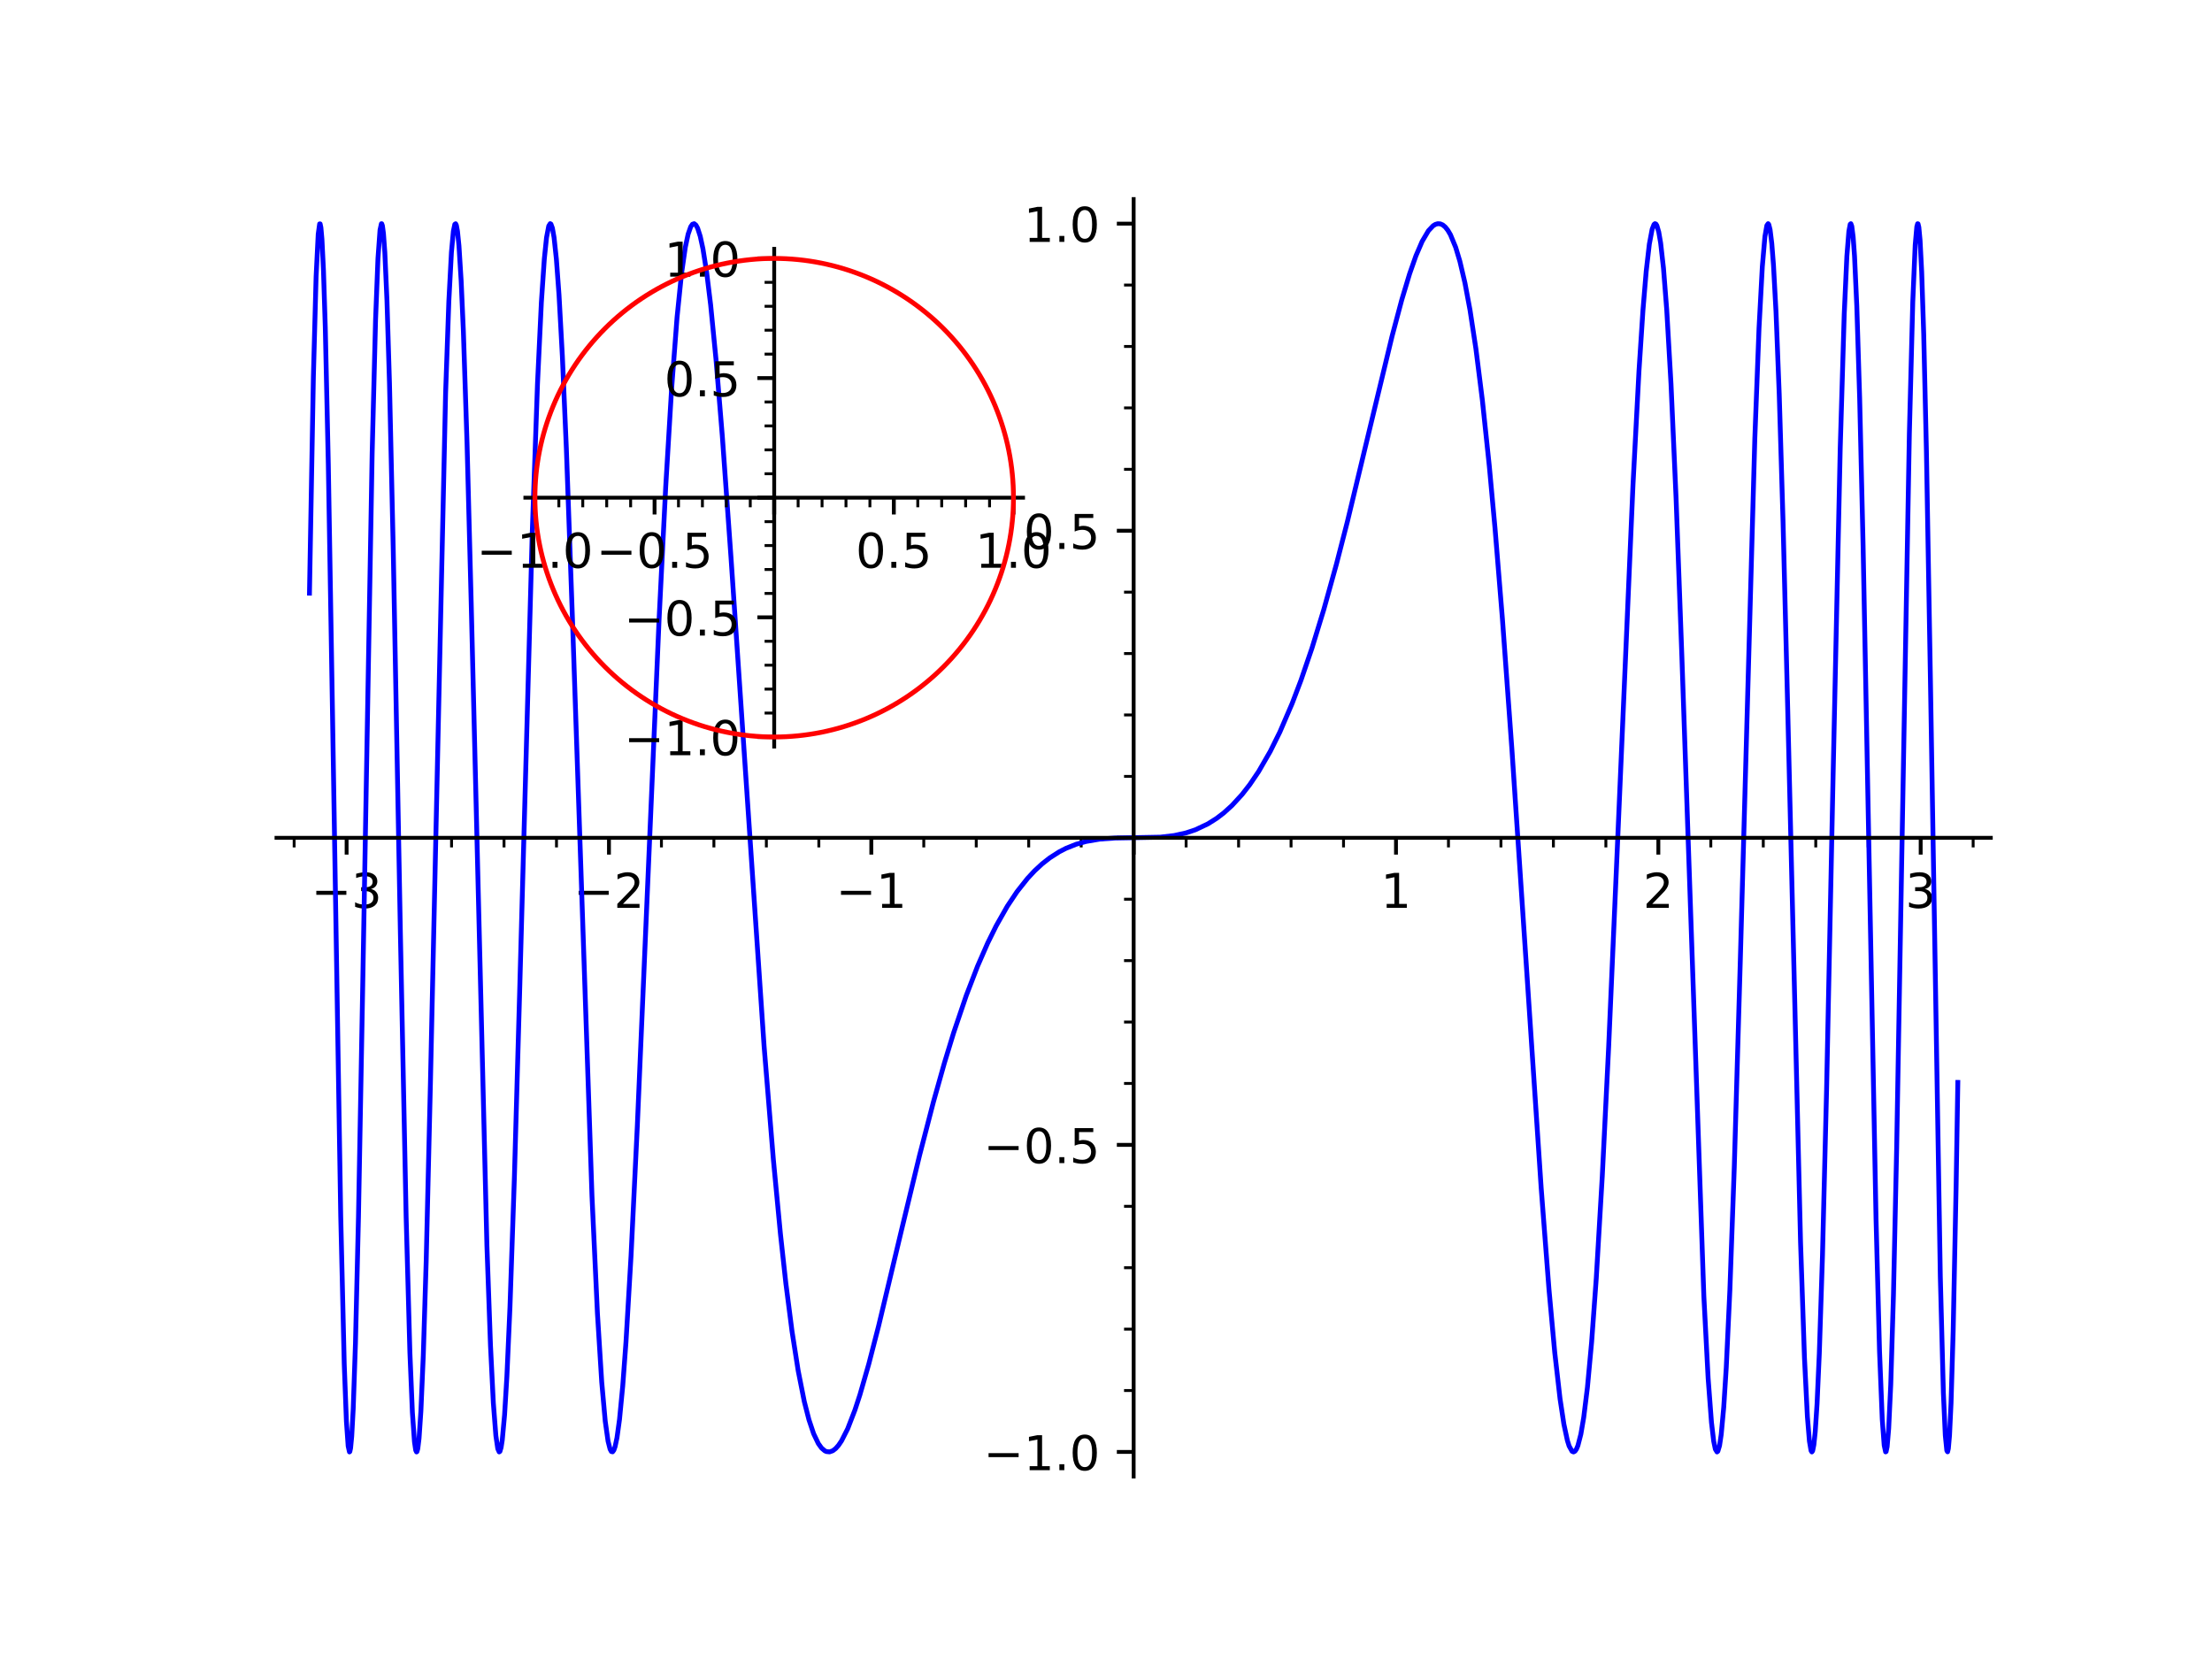 <?xml version="1.0" encoding="utf-8" standalone="no"?>
<!DOCTYPE svg PUBLIC "-//W3C//DTD SVG 1.1//EN"
  "http://www.w3.org/Graphics/SVG/1.1/DTD/svg11.dtd">
<!-- Created with matplotlib (https://matplotlib.org/) -->
<svg height="345.6pt" version="1.1" viewBox="0 0 460.8 345.6" width="460.8pt" xmlns="http://www.w3.org/2000/svg" xmlns:xlink="http://www.w3.org/1999/xlink">
 <defs>
  <style type="text/css">*{stroke-linecap:butt;stroke-linejoin:round;}</style>
 </defs>
 <g id="figure_1">
  <g id="patch_1">
   <path d="M 0 345.6 
L 460.8 345.6 
L 460.8 0 
L 0 0 
z
" style="fill:#ffffff;"/>
  </g>
  <g id="axes_1">
   <g id="patch_2">
    <path d="M 57.6 307.584 
L 414.72 307.584 
L 414.72 41.472 
L 57.6 41.472 
z
" style="fill:#ffffff;"/>
   </g>
   <g id="matplotlib.axis_1">
    <g id="xtick_1">
     <g id="line2d_1">
      <defs>
       <path d="M 0 0 
L 0 3.5 
" id="m445dd99103" style="stroke:#000000;stroke-width:0.8;"/>
      </defs>
      <g>
       <use style="stroke:#000000;stroke-width:0.8;" x="72.206" xlink:href="#m445dd99103" y="174.528"/>
      </g>
     </g>
     <g id="text_1">
      <!-- −3 -->
      <g transform="translate(64.835 189.126)scale(0.1 -0.1)">
       <defs>
        <path d="M 10.594 35.5 
L 73.188 35.5 
L 73.188 27.203 
L 10.594 27.203 
z
" id="DejaVuSans-8722"/>
        <path d="M 40.578 39.312 
Q 47.656 37.797 51.625 33 
Q 55.609 28.219 55.609 21.188 
Q 55.609 10.406 48.188 4.484 
Q 40.766 -1.422 27.094 -1.422 
Q 22.516 -1.422 17.656 -0.516 
Q 12.797 0.391 7.625 2.203 
L 7.625 11.719 
Q 11.719 9.328 16.594 8.109 
Q 21.484 6.891 26.812 6.891 
Q 36.078 6.891 40.938 10.547 
Q 45.797 14.203 45.797 21.188 
Q 45.797 27.641 41.281 31.266 
Q 36.766 34.906 28.719 34.906 
L 20.219 34.906 
L 20.219 43.016 
L 29.109 43.016 
Q 36.375 43.016 40.234 45.922 
Q 44.094 48.828 44.094 54.297 
Q 44.094 59.906 40.109 62.906 
Q 36.141 65.922 28.719 65.922 
Q 24.656 65.922 20.016 65.031 
Q 15.375 64.156 9.812 62.312 
L 9.812 71.094 
Q 15.438 72.656 20.344 73.438 
Q 25.25 74.219 29.594 74.219 
Q 40.828 74.219 47.359 69.109 
Q 53.906 64.016 53.906 55.328 
Q 53.906 49.266 50.438 45.094 
Q 46.969 40.922 40.578 39.312 
z
" id="DejaVuSans-51"/>
       </defs>
       <use xlink:href="#DejaVuSans-8722"/>
       <use x="83.789" xlink:href="#DejaVuSans-51"/>
      </g>
     </g>
    </g>
    <g id="xtick_2">
     <g id="line2d_2">
      <g>
       <use style="stroke:#000000;stroke-width:0.8;" x="126.857" xlink:href="#m445dd99103" y="174.528"/>
      </g>
     </g>
     <g id="text_2">
      <!-- −2 -->
      <g transform="translate(119.486 189.126)scale(0.1 -0.1)">
       <defs>
        <path d="M 19.188 8.297 
L 53.609 8.297 
L 53.609 0 
L 7.328 0 
L 7.328 8.297 
Q 12.938 14.109 22.625 23.891 
Q 32.328 33.688 34.812 36.531 
Q 39.547 41.844 41.422 45.531 
Q 43.312 49.219 43.312 52.781 
Q 43.312 58.594 39.234 62.25 
Q 35.156 65.922 28.609 65.922 
Q 23.969 65.922 18.812 64.312 
Q 13.672 62.703 7.812 59.422 
L 7.812 69.391 
Q 13.766 71.781 18.938 73 
Q 24.125 74.219 28.422 74.219 
Q 39.75 74.219 46.484 68.547 
Q 53.219 62.891 53.219 53.422 
Q 53.219 48.922 51.531 44.891 
Q 49.859 40.875 45.406 35.406 
Q 44.188 33.984 37.641 27.219 
Q 31.109 20.453 19.188 8.297 
z
" id="DejaVuSans-50"/>
       </defs>
       <use xlink:href="#DejaVuSans-8722"/>
       <use x="83.789" xlink:href="#DejaVuSans-50"/>
      </g>
     </g>
    </g>
    <g id="xtick_3">
     <g id="line2d_3">
      <g>
       <use style="stroke:#000000;stroke-width:0.8;" x="181.509" xlink:href="#m445dd99103" y="174.528"/>
      </g>
     </g>
     <g id="text_3">
      <!-- −1 -->
      <g transform="translate(174.138 189.126)scale(0.1 -0.1)">
       <defs>
        <path d="M 12.406 8.297 
L 28.516 8.297 
L 28.516 63.922 
L 10.984 60.406 
L 10.984 69.391 
L 28.422 72.906 
L 38.281 72.906 
L 38.281 8.297 
L 54.391 8.297 
L 54.391 0 
L 12.406 0 
z
" id="DejaVuSans-49"/>
       </defs>
       <use xlink:href="#DejaVuSans-8722"/>
       <use x="83.789" xlink:href="#DejaVuSans-49"/>
      </g>
     </g>
    </g>
    <g id="xtick_4">
     <g id="line2d_4">
      <g>
       <use style="stroke:#000000;stroke-width:0.8;" x="236.16" xlink:href="#m445dd99103" y="174.528"/>
      </g>
     </g>
    </g>
    <g id="xtick_5">
     <g id="line2d_5">
      <g>
       <use style="stroke:#000000;stroke-width:0.8;" x="290.811" xlink:href="#m445dd99103" y="174.528"/>
      </g>
     </g>
     <g id="text_4">
      <!-- 1 -->
      <g transform="translate(287.63 189.126)scale(0.1 -0.1)">
       <use xlink:href="#DejaVuSans-49"/>
      </g>
     </g>
    </g>
    <g id="xtick_6">
     <g id="line2d_6">
      <g>
       <use style="stroke:#000000;stroke-width:0.8;" x="345.463" xlink:href="#m445dd99103" y="174.528"/>
      </g>
     </g>
     <g id="text_5">
      <!-- 2 -->
      <g transform="translate(342.281 189.126)scale(0.1 -0.1)">
       <use xlink:href="#DejaVuSans-50"/>
      </g>
     </g>
    </g>
    <g id="xtick_7">
     <g id="line2d_7">
      <g>
       <use style="stroke:#000000;stroke-width:0.8;" x="400.114" xlink:href="#m445dd99103" y="174.528"/>
      </g>
     </g>
     <g id="text_6">
      <!-- 3 -->
      <g transform="translate(396.933 189.126)scale(0.1 -0.1)">
       <use xlink:href="#DejaVuSans-51"/>
      </g>
     </g>
    </g>
    <g id="xtick_8">
     <g id="line2d_8">
      <defs>
       <path d="M 0 0 
L 0 2 
" id="m41a68ef968" style="stroke:#000000;stroke-width:0.6;"/>
      </defs>
      <g>
       <use style="stroke:#000000;stroke-width:0.6;" x="61.276" xlink:href="#m41a68ef968" y="174.528"/>
      </g>
     </g>
    </g>
    <g id="xtick_9">
     <g id="line2d_9">
      <g>
       <use style="stroke:#000000;stroke-width:0.6;" x="83.136" xlink:href="#m41a68ef968" y="174.528"/>
      </g>
     </g>
    </g>
    <g id="xtick_10">
     <g id="line2d_10">
      <g>
       <use style="stroke:#000000;stroke-width:0.6;" x="94.066" xlink:href="#m41a68ef968" y="174.528"/>
      </g>
     </g>
    </g>
    <g id="xtick_11">
     <g id="line2d_11">
      <g>
       <use style="stroke:#000000;stroke-width:0.6;" x="104.997" xlink:href="#m41a68ef968" y="174.528"/>
      </g>
     </g>
    </g>
    <g id="xtick_12">
     <g id="line2d_12">
      <g>
       <use style="stroke:#000000;stroke-width:0.6;" x="115.927" xlink:href="#m41a68ef968" y="174.528"/>
      </g>
     </g>
    </g>
    <g id="xtick_13">
     <g id="line2d_13">
      <g>
       <use style="stroke:#000000;stroke-width:0.6;" x="137.788" xlink:href="#m41a68ef968" y="174.528"/>
      </g>
     </g>
    </g>
    <g id="xtick_14">
     <g id="line2d_14">
      <g>
       <use style="stroke:#000000;stroke-width:0.6;" x="148.718" xlink:href="#m41a68ef968" y="174.528"/>
      </g>
     </g>
    </g>
    <g id="xtick_15">
     <g id="line2d_15">
      <g>
       <use style="stroke:#000000;stroke-width:0.6;" x="159.648" xlink:href="#m41a68ef968" y="174.528"/>
      </g>
     </g>
    </g>
    <g id="xtick_16">
     <g id="line2d_16">
      <g>
       <use style="stroke:#000000;stroke-width:0.6;" x="170.578" xlink:href="#m41a68ef968" y="174.528"/>
      </g>
     </g>
    </g>
    <g id="xtick_17">
     <g id="line2d_17">
      <g>
       <use style="stroke:#000000;stroke-width:0.6;" x="192.439" xlink:href="#m41a68ef968" y="174.528"/>
      </g>
     </g>
    </g>
    <g id="xtick_18">
     <g id="line2d_18">
      <g>
       <use style="stroke:#000000;stroke-width:0.6;" x="203.369" xlink:href="#m41a68ef968" y="174.528"/>
      </g>
     </g>
    </g>
    <g id="xtick_19">
     <g id="line2d_19">
      <g>
       <use style="stroke:#000000;stroke-width:0.6;" x="214.299" xlink:href="#m41a68ef968" y="174.528"/>
      </g>
     </g>
    </g>
    <g id="xtick_20">
     <g id="line2d_20">
      <g>
       <use style="stroke:#000000;stroke-width:0.6;" x="225.23" xlink:href="#m41a68ef968" y="174.528"/>
      </g>
     </g>
    </g>
    <g id="xtick_21">
     <g id="line2d_21">
      <g>
       <use style="stroke:#000000;stroke-width:0.6;" x="247.09" xlink:href="#m41a68ef968" y="174.528"/>
      </g>
     </g>
    </g>
    <g id="xtick_22">
     <g id="line2d_22">
      <g>
       <use style="stroke:#000000;stroke-width:0.6;" x="258.021" xlink:href="#m41a68ef968" y="174.528"/>
      </g>
     </g>
    </g>
    <g id="xtick_23">
     <g id="line2d_23">
      <g>
       <use style="stroke:#000000;stroke-width:0.6;" x="268.951" xlink:href="#m41a68ef968" y="174.528"/>
      </g>
     </g>
    </g>
    <g id="xtick_24">
     <g id="line2d_24">
      <g>
       <use style="stroke:#000000;stroke-width:0.6;" x="279.881" xlink:href="#m41a68ef968" y="174.528"/>
      </g>
     </g>
    </g>
    <g id="xtick_25">
     <g id="line2d_25">
      <g>
       <use style="stroke:#000000;stroke-width:0.6;" x="301.742" xlink:href="#m41a68ef968" y="174.528"/>
      </g>
     </g>
    </g>
    <g id="xtick_26">
     <g id="line2d_26">
      <g>
       <use style="stroke:#000000;stroke-width:0.6;" x="312.672" xlink:href="#m41a68ef968" y="174.528"/>
      </g>
     </g>
    </g>
    <g id="xtick_27">
     <g id="line2d_27">
      <g>
       <use style="stroke:#000000;stroke-width:0.6;" x="323.602" xlink:href="#m41a68ef968" y="174.528"/>
      </g>
     </g>
    </g>
    <g id="xtick_28">
     <g id="line2d_28">
      <g>
       <use style="stroke:#000000;stroke-width:0.6;" x="334.532" xlink:href="#m41a68ef968" y="174.528"/>
      </g>
     </g>
    </g>
    <g id="xtick_29">
     <g id="line2d_29">
      <g>
       <use style="stroke:#000000;stroke-width:0.6;" x="356.393" xlink:href="#m41a68ef968" y="174.528"/>
      </g>
     </g>
    </g>
    <g id="xtick_30">
     <g id="line2d_30">
      <g>
       <use style="stroke:#000000;stroke-width:0.6;" x="367.323" xlink:href="#m41a68ef968" y="174.528"/>
      </g>
     </g>
    </g>
    <g id="xtick_31">
     <g id="line2d_31">
      <g>
       <use style="stroke:#000000;stroke-width:0.6;" x="378.254" xlink:href="#m41a68ef968" y="174.528"/>
      </g>
     </g>
    </g>
    <g id="xtick_32">
     <g id="line2d_32">
      <g>
       <use style="stroke:#000000;stroke-width:0.6;" x="389.184" xlink:href="#m41a68ef968" y="174.528"/>
      </g>
     </g>
    </g>
    <g id="xtick_33">
     <g id="line2d_33">
      <g>
       <use style="stroke:#000000;stroke-width:0.6;" x="411.044" xlink:href="#m41a68ef968" y="174.528"/>
      </g>
     </g>
    </g>
   </g>
   <g id="matplotlib.axis_2">
    <g id="ytick_1">
     <g id="line2d_34">
      <defs>
       <path d="M 0 0 
L -3.5 0 
" id="meb77167cac" style="stroke:#000000;stroke-width:0.8;"/>
      </defs>
      <g>
       <use style="stroke:#000000;stroke-width:0.8;" x="236.16" xlink:href="#meb77167cac" y="302.466"/>
      </g>
     </g>
     <g id="text_7">
      <!-- −1.0 -->
      <g transform="translate(204.877 306.266)scale(0.1 -0.1)">
       <defs>
        <path d="M 10.688 12.406 
L 21 12.406 
L 21 0 
L 10.688 0 
z
" id="DejaVuSans-46"/>
        <path d="M 31.781 66.406 
Q 24.172 66.406 20.328 58.906 
Q 16.5 51.422 16.5 36.375 
Q 16.5 21.391 20.328 13.891 
Q 24.172 6.391 31.781 6.391 
Q 39.453 6.391 43.281 13.891 
Q 47.125 21.391 47.125 36.375 
Q 47.125 51.422 43.281 58.906 
Q 39.453 66.406 31.781 66.406 
z
M 31.781 74.219 
Q 44.047 74.219 50.516 64.516 
Q 56.984 54.828 56.984 36.375 
Q 56.984 17.969 50.516 8.266 
Q 44.047 -1.422 31.781 -1.422 
Q 19.531 -1.422 13.062 8.266 
Q 6.594 17.969 6.594 36.375 
Q 6.594 54.828 13.062 64.516 
Q 19.531 74.219 31.781 74.219 
z
" id="DejaVuSans-48"/>
       </defs>
       <use xlink:href="#DejaVuSans-8722"/>
       <use x="83.789" xlink:href="#DejaVuSans-49"/>
       <use x="147.412" xlink:href="#DejaVuSans-46"/>
       <use x="179.199" xlink:href="#DejaVuSans-48"/>
      </g>
     </g>
    </g>
    <g id="ytick_2">
     <g id="line2d_35">
      <g>
       <use style="stroke:#000000;stroke-width:0.8;" x="236.16" xlink:href="#meb77167cac" y="238.497"/>
      </g>
     </g>
     <g id="text_8">
      <!-- −0.5 -->
      <g transform="translate(204.877 242.296)scale(0.1 -0.1)">
       <defs>
        <path d="M 10.797 72.906 
L 49.516 72.906 
L 49.516 64.594 
L 19.828 64.594 
L 19.828 46.734 
Q 21.969 47.469 24.109 47.828 
Q 26.266 48.188 28.422 48.188 
Q 40.625 48.188 47.75 41.5 
Q 54.891 34.812 54.891 23.391 
Q 54.891 11.625 47.562 5.094 
Q 40.234 -1.422 26.906 -1.422 
Q 22.312 -1.422 17.547 -0.641 
Q 12.797 0.141 7.719 1.703 
L 7.719 11.625 
Q 12.109 9.234 16.797 8.062 
Q 21.484 6.891 26.703 6.891 
Q 35.156 6.891 40.078 11.328 
Q 45.016 15.766 45.016 23.391 
Q 45.016 31 40.078 35.438 
Q 35.156 39.891 26.703 39.891 
Q 22.75 39.891 18.812 39.016 
Q 14.891 38.141 10.797 36.281 
z
" id="DejaVuSans-53"/>
       </defs>
       <use xlink:href="#DejaVuSans-8722"/>
       <use x="83.789" xlink:href="#DejaVuSans-48"/>
       <use x="147.412" xlink:href="#DejaVuSans-46"/>
       <use x="179.199" xlink:href="#DejaVuSans-53"/>
      </g>
     </g>
    </g>
    <g id="ytick_3">
     <g id="line2d_36">
      <g>
       <use style="stroke:#000000;stroke-width:0.8;" x="236.16" xlink:href="#meb77167cac" y="174.528"/>
      </g>
     </g>
    </g>
    <g id="ytick_4">
     <g id="line2d_37">
      <g>
       <use style="stroke:#000000;stroke-width:0.8;" x="236.16" xlink:href="#meb77167cac" y="110.559"/>
      </g>
     </g>
     <g id="text_9">
      <!-- 0.5 -->
      <g transform="translate(213.257 114.358)scale(0.1 -0.1)">
       <use xlink:href="#DejaVuSans-48"/>
       <use x="63.623" xlink:href="#DejaVuSans-46"/>
       <use x="95.41" xlink:href="#DejaVuSans-53"/>
      </g>
     </g>
    </g>
    <g id="ytick_5">
     <g id="line2d_38">
      <g>
       <use style="stroke:#000000;stroke-width:0.8;" x="236.16" xlink:href="#meb77167cac" y="46.59"/>
      </g>
     </g>
     <g id="text_10">
      <!-- 1.0 -->
      <g transform="translate(213.257 50.389)scale(0.1 -0.1)">
       <use xlink:href="#DejaVuSans-49"/>
       <use x="63.623" xlink:href="#DejaVuSans-46"/>
       <use x="95.41" xlink:href="#DejaVuSans-48"/>
      </g>
     </g>
    </g>
    <g id="ytick_6">
     <g id="line2d_39">
      <defs>
       <path d="M 0 0 
L -2 0 
" id="m248b2af402" style="stroke:#000000;stroke-width:0.6;"/>
      </defs>
      <g>
       <use style="stroke:#000000;stroke-width:0.6;" x="236.16" xlink:href="#m248b2af402" y="289.673"/>
      </g>
     </g>
    </g>
    <g id="ytick_7">
     <g id="line2d_40">
      <g>
       <use style="stroke:#000000;stroke-width:0.6;" x="236.16" xlink:href="#m248b2af402" y="276.879"/>
      </g>
     </g>
    </g>
    <g id="ytick_8">
     <g id="line2d_41">
      <g>
       <use style="stroke:#000000;stroke-width:0.6;" x="236.16" xlink:href="#m248b2af402" y="264.085"/>
      </g>
     </g>
    </g>
    <g id="ytick_9">
     <g id="line2d_42">
      <g>
       <use style="stroke:#000000;stroke-width:0.6;" x="236.16" xlink:href="#m248b2af402" y="251.291"/>
      </g>
     </g>
    </g>
    <g id="ytick_10">
     <g id="line2d_43">
      <g>
       <use style="stroke:#000000;stroke-width:0.6;" x="236.16" xlink:href="#m248b2af402" y="225.703"/>
      </g>
     </g>
    </g>
    <g id="ytick_11">
     <g id="line2d_44">
      <g>
       <use style="stroke:#000000;stroke-width:0.6;" x="236.16" xlink:href="#m248b2af402" y="212.91"/>
      </g>
     </g>
    </g>
    <g id="ytick_12">
     <g id="line2d_45">
      <g>
       <use style="stroke:#000000;stroke-width:0.6;" x="236.16" xlink:href="#m248b2af402" y="200.116"/>
      </g>
     </g>
    </g>
    <g id="ytick_13">
     <g id="line2d_46">
      <g>
       <use style="stroke:#000000;stroke-width:0.6;" x="236.16" xlink:href="#m248b2af402" y="187.322"/>
      </g>
     </g>
    </g>
    <g id="ytick_14">
     <g id="line2d_47">
      <g>
       <use style="stroke:#000000;stroke-width:0.6;" x="236.16" xlink:href="#m248b2af402" y="161.734"/>
      </g>
     </g>
    </g>
    <g id="ytick_15">
     <g id="line2d_48">
      <g>
       <use style="stroke:#000000;stroke-width:0.6;" x="236.16" xlink:href="#m248b2af402" y="148.94"/>
      </g>
     </g>
    </g>
    <g id="ytick_16">
     <g id="line2d_49">
      <g>
       <use style="stroke:#000000;stroke-width:0.6;" x="236.16" xlink:href="#m248b2af402" y="136.146"/>
      </g>
     </g>
    </g>
    <g id="ytick_17">
     <g id="line2d_50">
      <g>
       <use style="stroke:#000000;stroke-width:0.6;" x="236.16" xlink:href="#m248b2af402" y="123.353"/>
      </g>
     </g>
    </g>
    <g id="ytick_18">
     <g id="line2d_51">
      <g>
       <use style="stroke:#000000;stroke-width:0.6;" x="236.16" xlink:href="#m248b2af402" y="97.765"/>
      </g>
     </g>
    </g>
    <g id="ytick_19">
     <g id="line2d_52">
      <g>
       <use style="stroke:#000000;stroke-width:0.6;" x="236.16" xlink:href="#m248b2af402" y="84.971"/>
      </g>
     </g>
    </g>
    <g id="ytick_20">
     <g id="line2d_53">
      <g>
       <use style="stroke:#000000;stroke-width:0.6;" x="236.16" xlink:href="#m248b2af402" y="72.177"/>
      </g>
     </g>
    </g>
    <g id="ytick_21">
     <g id="line2d_54">
      <g>
       <use style="stroke:#000000;stroke-width:0.6;" x="236.16" xlink:href="#m248b2af402" y="59.383"/>
      </g>
     </g>
    </g>
   </g>
   <g id="line2d_55">
    <path clip-path="url(#pb281b0d227)" d="M 64.468 123.572 
L 65.284 78.437 
L 65.849 57.653 
L 66.288 48.779 
L 66.584 46.643 
L 66.691 46.638 
L 66.851 47.395 
L 67.065 49.81 
L 67.386 56.355 
L 67.761 68.138 
L 68.393 96.73 
L 69.278 149.315 
L 70.979 253.35 
L 71.71 284.123 
L 72.164 296.092 
L 72.528 301.253 
L 72.8 302.465 
L 72.878 302.391 
L 73.034 301.682 
L 73.269 299.236 
L 73.581 293.472 
L 74.05 279.819 
L 74.674 253.582 
L 75.559 205.48 
L 77.525 94.451 
L 78.237 66.603 
L 78.737 53.839 
L 79.166 47.903 
L 79.452 46.602 
L 79.523 46.61 
L 79.666 47.025 
L 79.881 48.632 
L 80.167 52.573 
L 80.611 62.58 
L 81.135 79.82 
L 81.92 114.499 
L 83.406 194.309 
L 84.605 253.504 
L 85.386 281.709 
L 85.906 294.222 
L 86.34 300.365 
L 86.6 302.113 
L 86.774 302.466 
L 86.86 302.399 
L 87.034 301.783 
L 87.294 299.666 
L 87.681 293.956 
L 88.181 282.319 
L 88.782 262.786 
L 89.66 225.842 
L 92.827 81.912 
L 93.501 62.74 
L 94.04 52.567 
L 94.445 48.165 
L 94.744 46.731 
L 94.92 46.609 
L 95.073 46.937 
L 95.303 48.175 
L 95.609 51.191 
L 96.068 58.517 
L 96.528 68.963 
L 97.293 92.342 
L 98.16 125.592 
L 101.432 259.457 
L 102.177 280.289 
L 102.773 292.274 
L 103.3 299.093 
L 103.696 301.798 
L 103.988 302.462 
L 104.149 302.347 
L 104.389 301.542 
L 104.63 299.993 
L 105.112 294.733 
L 105.593 286.75 
L 106.235 272.295 
L 107.159 245.182 
L 108.241 207.036 
L 110.878 110.964 
L 111.97 79.946 
L 112.778 62.948 
L 113.391 53.937 
L 113.851 49.498 
L 114.311 47.081 
L 114.617 46.591 
L 114.77 46.679 
L 115.077 47.511 
L 115.421 49.468 
L 115.903 53.965 
L 116.457 61.504 
L 117.149 74.158 
L 117.979 93.363 
L 119.24 128.622 
L 123.319 249.109 
L 124.456 273.608 
L 125.349 287.898 
L 126.082 296.071 
L 126.668 300.222 
L 127.092 301.895 
L 127.354 302.377 
L 127.615 302.443 
L 127.877 302.1 
L 128.138 301.354 
L 128.531 299.499 
L 129.054 295.704 
L 129.729 288.701 
L 130.405 279.544 
L 131.456 261.631 
L 132.765 234.562 
L 134.412 196.18 
L 137.301 128.954 
L 138.687 101.27 
L 139.9 81.08 
L 141.039 66.148 
L 141.971 57.026 
L 142.77 51.487 
L 143.349 48.779 
L 143.89 47.232 
L 144.25 46.714 
L 144.61 46.598 
L 144.97 46.876 
L 145.331 47.536 
L 145.871 49.221 
L 146.435 51.83 
L 147.204 56.689 
L 148.036 63.485 
L 149.146 74.751 
L 150.474 90.893 
L 152.284 116.197 
L 159.177 217.984 
L 161.1 241.493 
L 162.577 257.031 
L 163.704 267.306 
L 164.991 277.329 
L 166.277 285.553 
L 167.545 291.953 
L 168.518 295.758 
L 169.49 298.656 
L 170.473 300.717 
L 171.143 301.651 
L 171.814 302.226 
L 172.15 302.384 
L 172.821 302.454 
L 173.493 302.212 
L 174.089 301.753 
L 174.684 301.078 
L 175.317 300.14 
L 176.583 297.647 
L 178.098 293.733 
L 179.118 290.62 
L 180.978 284.171 
L 183.021 276.257 
L 187.821 256.162 
L 191.564 240.672 
L 194.448 229.554 
L 196.735 221.439 
L 198.664 215.131 
L 201.301 207.357 
L 203.649 201.262 
L 205.753 196.454 
L 207.529 192.861 
L 209.844 188.783 
L 211.864 185.755 
L 214.055 182.988 
L 215.539 181.397 
L 217.1 179.953 
L 218.661 178.727 
L 220.666 177.443 
L 222.044 176.732 
L 224.186 175.873 
L 226.265 175.287 
L 229.079 174.806 
L 232.287 174.574 
L 241.729 174.393 
L 244.616 174.054 
L 247.082 173.507 
L 249.049 172.85 
L 251.652 171.614 
L 253.479 170.457 
L 254.957 169.324 
L 256.652 167.786 
L 258.749 165.502 
L 260.355 163.44 
L 262.187 160.736 
L 264.615 156.529 
L 266.619 152.491 
L 269.186 146.523 
L 271.015 141.71 
L 273.303 135.022 
L 275.765 127.003 
L 278.396 117.548 
L 280.681 108.682 
L 285.526 88.542 
L 289.997 70.019 
L 292.01 62.468 
L 293.648 57.034 
L 294.961 53.298 
L 296.265 50.274 
L 297.568 48.068 
L 298.536 47.041 
L 299.02 46.744 
L 299.504 46.602 
L 300.029 46.631 
L 300.554 46.86 
L 301.079 47.299 
L 301.605 47.958 
L 302.159 48.901 
L 303.24 51.514 
L 304.119 54.435 
L 305.176 58.946 
L 306.233 64.602 
L 307.451 72.594 
L 308.801 83.344 
L 310.254 97.143 
L 311.435 110.012 
L 312.974 128.861 
L 314.958 156.138 
L 317.092 188.057 
L 321.053 247.459 
L 322.685 268.663 
L 323.884 281.773 
L 324.984 291.392 
L 325.786 296.687 
L 326.511 300.07 
L 326.873 301.228 
L 327.485 302.33 
L 327.791 302.466 
L 328.097 302.318 
L 328.402 301.879 
L 328.708 301.145 
L 329.32 298.776 
L 329.917 295.286 
L 330.689 289.033 
L 331.564 279.58 
L 332.529 266.325 
L 333.784 244.996 
L 335.109 218.16 
L 336.929 176.375 
L 340.182 100.992 
L 341.43 77.266 
L 342.26 64.581 
L 342.938 56.469 
L 343.587 50.853 
L 344.176 47.724 
L 344.568 46.741 
L 344.765 46.592 
L 344.961 46.674 
L 345.158 46.99 
L 345.55 48.332 
L 345.943 50.628 
L 346.532 55.864 
L 347.213 64.572 
L 348.099 79.968 
L 349.158 103.81 
L 350.365 136.804 
L 354.941 269.985 
L 355.838 287.154 
L 356.53 296.323 
L 356.991 300.214 
L 357.337 301.891 
L 357.686 302.466 
L 357.861 302.323 
L 358.211 301.165 
L 358.561 298.837 
L 359.085 293.159 
L 359.609 284.91 
L 360.363 268.788 
L 361.281 243.145 
L 362.527 200.444 
L 365.561 91.351 
L 366.437 68.331 
L 367.122 55.555 
L 367.662 49.289 
L 368.067 46.966 
L 368.336 46.595 
L 368.471 46.769 
L 368.741 47.842 
L 369.093 50.697 
L 369.445 55.19 
L 369.978 65.022 
L 370.645 82.129 
L 371.444 108.783 
L 372.419 147.919 
L 375.085 258.718 
L 375.902 282.853 
L 376.515 295.135 
L 376.936 300.231 
L 377.273 302.203 
L 377.441 302.466 
L 377.61 302.241 
L 377.862 300.981 
L 378.146 298.254 
L 378.524 292.48 
L 378.996 281.944 
L 379.658 261.492 
L 380.508 227.128 
L 381.849 162.444 
L 383.354 93.283 
L 384.185 65.481 
L 384.738 53.355 
L 385.153 48.179 
L 385.43 46.717 
L 385.568 46.599 
L 385.759 47.113 
L 386.046 49.366 
L 386.333 53.384 
L 386.807 63.804 
L 387.401 82.97 
L 388.113 113.554 
L 389.118 165.895 
L 390.812 253.899 
L 391.54 281.528 
L 392.106 295.637 
L 392.51 301.085 
L 392.806 302.454 
L 392.913 302.391 
L 393.127 301.364 
L 393.449 297.574 
L 393.879 288.412 
L 394.442 269.74 
L 395.111 239.19 
L 396.21 176.582 
L 397.753 90.385 
L 398.466 62.844 
L 398.972 51.015 
L 399.309 47.217 
L 399.478 46.607 
L 399.563 46.629 
L 399.731 47.331 
L 399.984 50.028 
L 400.322 56.645 
L 400.743 69.556 
L 401.305 93.899 
L 402.143 141.68 
L 404.203 265.976 
L 404.842 290.197 
L 405.241 299.035 
L 405.561 302.205 
L 405.72 302.44 
L 405.88 301.763 
L 406.12 299.039 
L 406.439 292.269 
L 406.881 277.31 
L 407.499 246.833 
L 407.852 225.484 
L 407.852 225.484 
" style="fill:none;stroke:#0000ff;stroke-linecap:square;"/>
   </g>
   <g id="patch_3">
    <path d="M 236.16 307.584 
L 236.16 41.472 
" style="fill:none;stroke:#000000;stroke-linecap:square;stroke-linejoin:miter;stroke-width:0.8;"/>
   </g>
   <g id="patch_4">
    <path d="M 57.6 174.528 
L 414.72 174.528 
" style="fill:none;stroke:#000000;stroke-linecap:square;stroke-linejoin:miter;stroke-width:0.8;"/>
   </g>
  </g>
  <g id="axes_2">
   <g id="patch_5">
    <path d="M 109.44 155.52 
L 213.12 155.52 
L 213.12 51.84 
L 109.44 51.84 
z
" style="fill:none;"/>
   </g>
   <g id="matplotlib.axis_3">
    <g id="xtick_34">
     <g id="line2d_56">
      <g>
       <use style="stroke:#000000;stroke-width:0.8;" x="111.434" xlink:href="#m445dd99103" y="103.68"/>
      </g>
     </g>
     <g id="text_11">
      <!-- −1.0 -->
      <g transform="translate(99.292 118.278)scale(0.1 -0.1)">
       <use xlink:href="#DejaVuSans-8722"/>
       <use x="83.789" xlink:href="#DejaVuSans-49"/>
       <use x="147.412" xlink:href="#DejaVuSans-46"/>
       <use x="179.199" xlink:href="#DejaVuSans-48"/>
      </g>
     </g>
    </g>
    <g id="xtick_35">
     <g id="line2d_57">
      <g>
       <use style="stroke:#000000;stroke-width:0.8;" x="136.357" xlink:href="#m445dd99103" y="103.68"/>
      </g>
     </g>
     <g id="text_12">
      <!-- −0.5 -->
      <g transform="translate(124.216 118.278)scale(0.1 -0.1)">
       <use xlink:href="#DejaVuSans-8722"/>
       <use x="83.789" xlink:href="#DejaVuSans-48"/>
       <use x="147.412" xlink:href="#DejaVuSans-46"/>
       <use x="179.199" xlink:href="#DejaVuSans-53"/>
      </g>
     </g>
    </g>
    <g id="xtick_36">
     <g id="line2d_58">
      <g>
       <use style="stroke:#000000;stroke-width:0.8;" x="161.28" xlink:href="#m445dd99103" y="103.68"/>
      </g>
     </g>
    </g>
    <g id="xtick_37">
     <g id="line2d_59">
      <g>
       <use style="stroke:#000000;stroke-width:0.8;" x="186.203" xlink:href="#m445dd99103" y="103.68"/>
      </g>
     </g>
     <g id="text_13">
      <!-- 0.5 -->
      <g transform="translate(178.252 118.278)scale(0.1 -0.1)">
       <use xlink:href="#DejaVuSans-48"/>
       <use x="63.623" xlink:href="#DejaVuSans-46"/>
       <use x="95.41" xlink:href="#DejaVuSans-53"/>
      </g>
     </g>
    </g>
    <g id="xtick_38">
     <g id="line2d_60">
      <g>
       <use style="stroke:#000000;stroke-width:0.8;" x="211.126" xlink:href="#m445dd99103" y="103.68"/>
      </g>
     </g>
     <g id="text_14">
      <!-- 1.0 -->
      <g transform="translate(203.175 118.278)scale(0.1 -0.1)">
       <use xlink:href="#DejaVuSans-49"/>
       <use x="63.623" xlink:href="#DejaVuSans-46"/>
       <use x="95.41" xlink:href="#DejaVuSans-48"/>
      </g>
     </g>
    </g>
    <g id="xtick_39">
     <g id="line2d_61">
      <g>
       <use style="stroke:#000000;stroke-width:0.6;" x="116.418" xlink:href="#m41a68ef968" y="103.68"/>
      </g>
     </g>
    </g>
    <g id="xtick_40">
     <g id="line2d_62">
      <g>
       <use style="stroke:#000000;stroke-width:0.6;" x="121.403" xlink:href="#m41a68ef968" y="103.68"/>
      </g>
     </g>
    </g>
    <g id="xtick_41">
     <g id="line2d_63">
      <g>
       <use style="stroke:#000000;stroke-width:0.6;" x="126.388" xlink:href="#m41a68ef968" y="103.68"/>
      </g>
     </g>
    </g>
    <g id="xtick_42">
     <g id="line2d_64">
      <g>
       <use style="stroke:#000000;stroke-width:0.6;" x="131.372" xlink:href="#m41a68ef968" y="103.68"/>
      </g>
     </g>
    </g>
    <g id="xtick_43">
     <g id="line2d_65">
      <g>
       <use style="stroke:#000000;stroke-width:0.6;" x="141.342" xlink:href="#m41a68ef968" y="103.68"/>
      </g>
     </g>
    </g>
    <g id="xtick_44">
     <g id="line2d_66">
      <g>
       <use style="stroke:#000000;stroke-width:0.6;" x="146.326" xlink:href="#m41a68ef968" y="103.68"/>
      </g>
     </g>
    </g>
    <g id="xtick_45">
     <g id="line2d_67">
      <g>
       <use style="stroke:#000000;stroke-width:0.6;" x="151.311" xlink:href="#m41a68ef968" y="103.68"/>
      </g>
     </g>
    </g>
    <g id="xtick_46">
     <g id="line2d_68">
      <g>
       <use style="stroke:#000000;stroke-width:0.6;" x="156.295" xlink:href="#m41a68ef968" y="103.68"/>
      </g>
     </g>
    </g>
    <g id="xtick_47">
     <g id="line2d_69">
      <g>
       <use style="stroke:#000000;stroke-width:0.6;" x="166.265" xlink:href="#m41a68ef968" y="103.68"/>
      </g>
     </g>
    </g>
    <g id="xtick_48">
     <g id="line2d_70">
      <g>
       <use style="stroke:#000000;stroke-width:0.6;" x="171.249" xlink:href="#m41a68ef968" y="103.68"/>
      </g>
     </g>
    </g>
    <g id="xtick_49">
     <g id="line2d_71">
      <g>
       <use style="stroke:#000000;stroke-width:0.6;" x="176.234" xlink:href="#m41a68ef968" y="103.68"/>
      </g>
     </g>
    </g>
    <g id="xtick_50">
     <g id="line2d_72">
      <g>
       <use style="stroke:#000000;stroke-width:0.6;" x="181.218" xlink:href="#m41a68ef968" y="103.68"/>
      </g>
     </g>
    </g>
    <g id="xtick_51">
     <g id="line2d_73">
      <g>
       <use style="stroke:#000000;stroke-width:0.6;" x="191.188" xlink:href="#m41a68ef968" y="103.68"/>
      </g>
     </g>
    </g>
    <g id="xtick_52">
     <g id="line2d_74">
      <g>
       <use style="stroke:#000000;stroke-width:0.6;" x="196.172" xlink:href="#m41a68ef968" y="103.68"/>
      </g>
     </g>
    </g>
    <g id="xtick_53">
     <g id="line2d_75">
      <g>
       <use style="stroke:#000000;stroke-width:0.6;" x="201.157" xlink:href="#m41a68ef968" y="103.68"/>
      </g>
     </g>
    </g>
    <g id="xtick_54">
     <g id="line2d_76">
      <g>
       <use style="stroke:#000000;stroke-width:0.6;" x="206.142" xlink:href="#m41a68ef968" y="103.68"/>
      </g>
     </g>
    </g>
   </g>
   <g id="matplotlib.axis_4">
    <g id="ytick_22">
     <g id="line2d_77">
      <g>
       <use style="stroke:#000000;stroke-width:0.8;" x="161.28" xlink:href="#meb77167cac" y="153.526"/>
      </g>
     </g>
     <g id="text_15">
      <!-- −1.0 -->
      <g transform="translate(129.997 157.325)scale(0.1 -0.1)">
       <use xlink:href="#DejaVuSans-8722"/>
       <use x="83.789" xlink:href="#DejaVuSans-49"/>
       <use x="147.412" xlink:href="#DejaVuSans-46"/>
       <use x="179.199" xlink:href="#DejaVuSans-48"/>
      </g>
     </g>
    </g>
    <g id="ytick_23">
     <g id="line2d_78">
      <g>
       <use style="stroke:#000000;stroke-width:0.8;" x="161.28" xlink:href="#meb77167cac" y="128.603"/>
      </g>
     </g>
     <g id="text_16">
      <!-- −0.5 -->
      <g transform="translate(129.997 132.402)scale(0.1 -0.1)">
       <use xlink:href="#DejaVuSans-8722"/>
       <use x="83.789" xlink:href="#DejaVuSans-48"/>
       <use x="147.412" xlink:href="#DejaVuSans-46"/>
       <use x="179.199" xlink:href="#DejaVuSans-53"/>
      </g>
     </g>
    </g>
    <g id="ytick_24">
     <g id="line2d_79">
      <g>
       <use style="stroke:#000000;stroke-width:0.8;" x="161.28" xlink:href="#meb77167cac" y="103.68"/>
      </g>
     </g>
    </g>
    <g id="ytick_25">
     <g id="line2d_80">
      <g>
       <use style="stroke:#000000;stroke-width:0.8;" x="161.28" xlink:href="#meb77167cac" y="78.757"/>
      </g>
     </g>
     <g id="text_17">
      <!-- 0.5 -->
      <g transform="translate(138.377 82.556)scale(0.1 -0.1)">
       <use xlink:href="#DejaVuSans-48"/>
       <use x="63.623" xlink:href="#DejaVuSans-46"/>
       <use x="95.41" xlink:href="#DejaVuSans-53"/>
      </g>
     </g>
    </g>
    <g id="ytick_26">
     <g id="line2d_81">
      <g>
       <use style="stroke:#000000;stroke-width:0.8;" x="161.28" xlink:href="#meb77167cac" y="53.834"/>
      </g>
     </g>
     <g id="text_18">
      <!-- 1.0 -->
      <g transform="translate(138.377 57.633)scale(0.1 -0.1)">
       <use xlink:href="#DejaVuSans-49"/>
       <use x="63.623" xlink:href="#DejaVuSans-46"/>
       <use x="95.41" xlink:href="#DejaVuSans-48"/>
      </g>
     </g>
    </g>
    <g id="ytick_27">
     <g id="line2d_82">
      <g>
       <use style="stroke:#000000;stroke-width:0.6;" x="161.28" xlink:href="#m248b2af402" y="148.542"/>
      </g>
     </g>
    </g>
    <g id="ytick_28">
     <g id="line2d_83">
      <g>
       <use style="stroke:#000000;stroke-width:0.6;" x="161.28" xlink:href="#m248b2af402" y="143.557"/>
      </g>
     </g>
    </g>
    <g id="ytick_29">
     <g id="line2d_84">
      <g>
       <use style="stroke:#000000;stroke-width:0.6;" x="161.28" xlink:href="#m248b2af402" y="138.572"/>
      </g>
     </g>
    </g>
    <g id="ytick_30">
     <g id="line2d_85">
      <g>
       <use style="stroke:#000000;stroke-width:0.6;" x="161.28" xlink:href="#m248b2af402" y="133.588"/>
      </g>
     </g>
    </g>
    <g id="ytick_31">
     <g id="line2d_86">
      <g>
       <use style="stroke:#000000;stroke-width:0.6;" x="161.28" xlink:href="#m248b2af402" y="123.618"/>
      </g>
     </g>
    </g>
    <g id="ytick_32">
     <g id="line2d_87">
      <g>
       <use style="stroke:#000000;stroke-width:0.6;" x="161.28" xlink:href="#m248b2af402" y="118.634"/>
      </g>
     </g>
    </g>
    <g id="ytick_33">
     <g id="line2d_88">
      <g>
       <use style="stroke:#000000;stroke-width:0.6;" x="161.28" xlink:href="#m248b2af402" y="113.649"/>
      </g>
     </g>
    </g>
    <g id="ytick_34">
     <g id="line2d_89">
      <g>
       <use style="stroke:#000000;stroke-width:0.6;" x="161.28" xlink:href="#m248b2af402" y="108.665"/>
      </g>
     </g>
    </g>
    <g id="ytick_35">
     <g id="line2d_90">
      <g>
       <use style="stroke:#000000;stroke-width:0.6;" x="161.28" xlink:href="#m248b2af402" y="98.695"/>
      </g>
     </g>
    </g>
    <g id="ytick_36">
     <g id="line2d_91">
      <g>
       <use style="stroke:#000000;stroke-width:0.6;" x="161.28" xlink:href="#m248b2af402" y="93.711"/>
      </g>
     </g>
    </g>
    <g id="ytick_37">
     <g id="line2d_92">
      <g>
       <use style="stroke:#000000;stroke-width:0.6;" x="161.28" xlink:href="#m248b2af402" y="88.726"/>
      </g>
     </g>
    </g>
    <g id="ytick_38">
     <g id="line2d_93">
      <g>
       <use style="stroke:#000000;stroke-width:0.6;" x="161.28" xlink:href="#m248b2af402" y="83.742"/>
      </g>
     </g>
    </g>
    <g id="ytick_39">
     <g id="line2d_94">
      <g>
       <use style="stroke:#000000;stroke-width:0.6;" x="161.28" xlink:href="#m248b2af402" y="73.772"/>
      </g>
     </g>
    </g>
    <g id="ytick_40">
     <g id="line2d_95">
      <g>
       <use style="stroke:#000000;stroke-width:0.6;" x="161.28" xlink:href="#m248b2af402" y="68.788"/>
      </g>
     </g>
    </g>
    <g id="ytick_41">
     <g id="line2d_96">
      <g>
       <use style="stroke:#000000;stroke-width:0.6;" x="161.28" xlink:href="#m248b2af402" y="63.803"/>
      </g>
     </g>
    </g>
    <g id="ytick_42">
     <g id="line2d_97">
      <g>
       <use style="stroke:#000000;stroke-width:0.6;" x="161.28" xlink:href="#m248b2af402" y="58.818"/>
      </g>
     </g>
    </g>
   </g>
   <g id="patch_6">
    <path d="M 161.28 155.52 
L 161.28 51.84 
" style="fill:none;stroke:#000000;stroke-linecap:square;stroke-linejoin:miter;stroke-width:0.8;"/>
   </g>
   <g id="patch_7">
    <path d="M 109.44 103.68 
L 213.12 103.68 
" style="fill:none;stroke:#000000;stroke-linecap:square;stroke-linejoin:miter;stroke-width:0.8;"/>
   </g>
   <g id="patch_8">
    <path clip-path="url(#p3262cf3965)" d="M 161.28 153.526 
C 174.499 153.526 187.179 148.274 196.527 138.927 
C 205.874 129.579 211.126 116.899 211.126 103.68 
C 211.126 90.461 205.874 77.781 196.527 68.433 
C 187.179 59.086 174.499 53.834 161.28 53.834 
C 148.061 53.834 135.381 59.086 126.033 68.433 
C 116.686 77.781 111.434 90.461 111.434 103.68 
C 111.434 116.899 116.686 129.579 126.033 138.927 
C 135.381 148.274 148.061 153.526 161.28 153.526 
z
" style="fill:none;stroke:#ff0000;stroke-linejoin:miter;"/>
   </g>
  </g>
 </g>
 <defs>
  <clipPath id="pb281b0d227">
   <rect height="266.112" width="357.12" x="57.6" y="41.472"/>
  </clipPath>
  <clipPath id="p3262cf3965">
   <rect height="103.68" width="103.68" x="109.44" y="51.84"/>
  </clipPath>
 </defs>
</svg>
